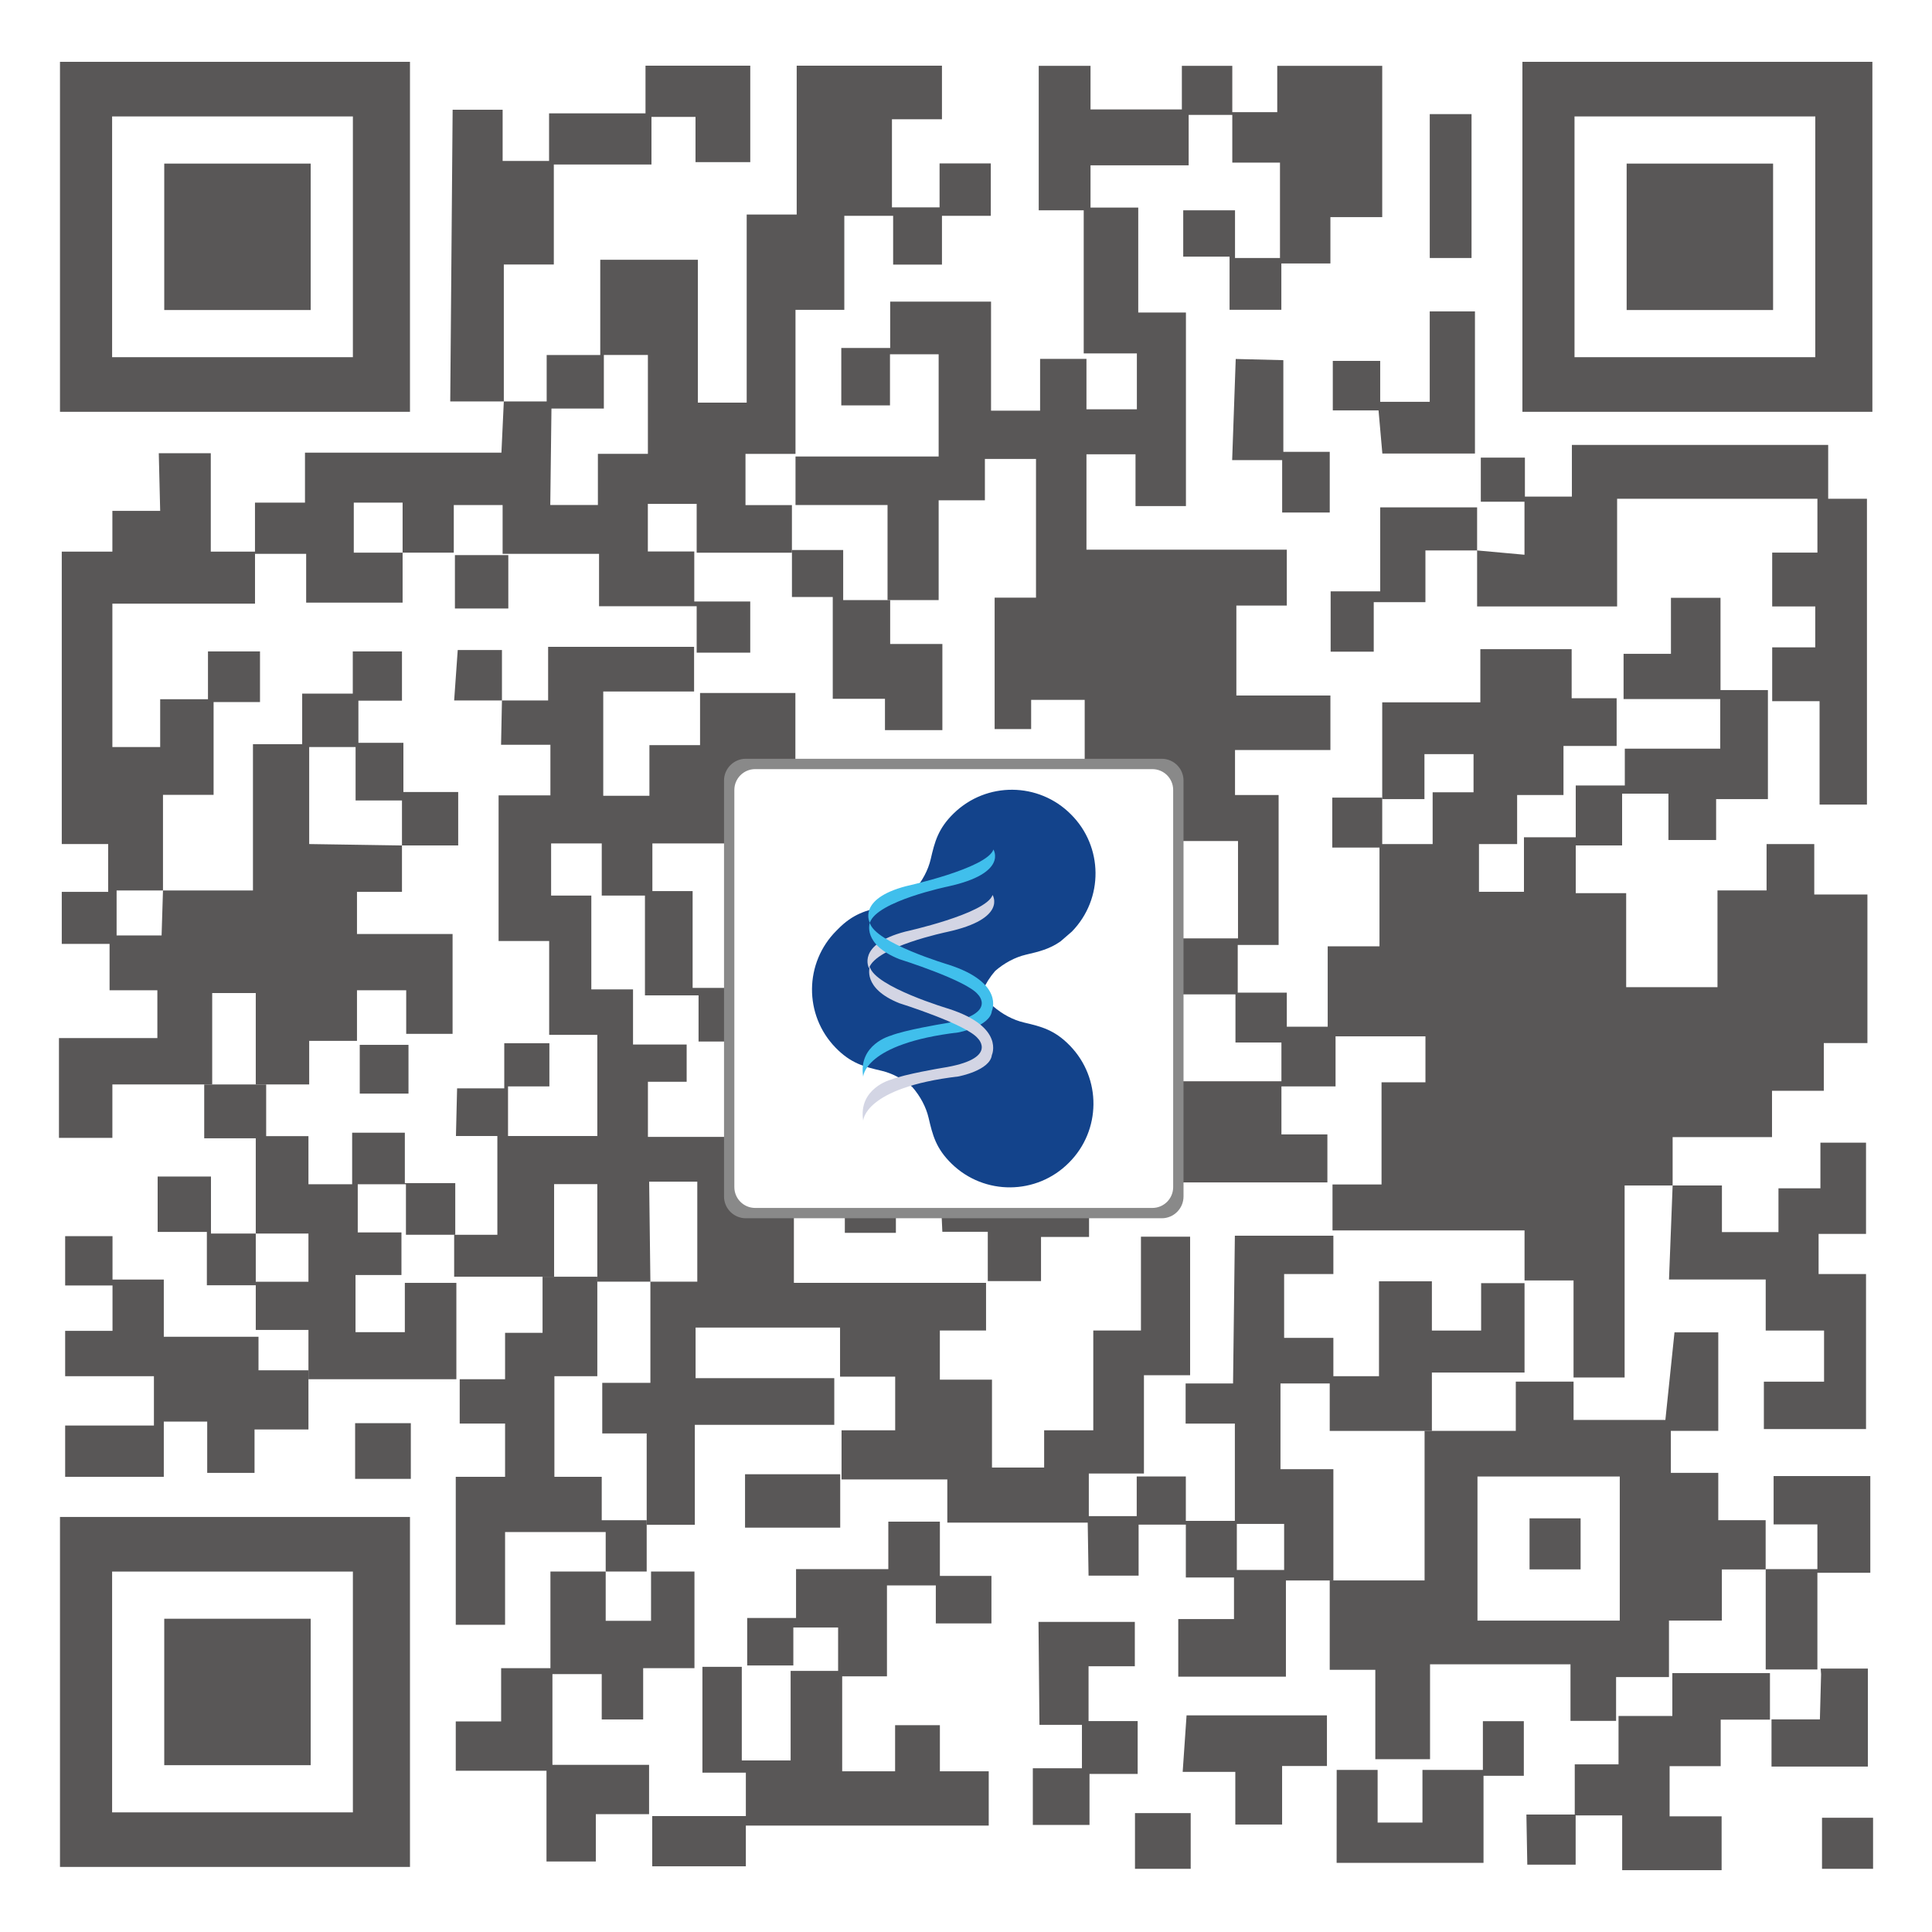 <?xml version="1.0" encoding="utf-8"?>
<!-- Generator: Adobe Illustrator 17.0.0, SVG Export Plug-In . SVG Version: 6.00 Build 0)  -->
<!DOCTYPE svg PUBLIC "-//W3C//DTD SVG 1.1//EN" "http://www.w3.org/Graphics/SVG/1.1/DTD/svg11.dtd">
<svg version="1.1" id="隔离模式" xmlns="http://www.w3.org/2000/svg" xmlns:xlink="http://www.w3.org/1999/xlink" x="0px"
	 y="0px" width="73.565px" height="73.565px" viewBox="498.889 710.419 73.565 73.565"
	 enable-background="new 498.889 710.419 73.565 73.565" xml:space="preserve">
<g>
	<rect x="498.889" y="710.419" fill="#FFFFFF" width="73.565" height="73.565"/>
	<g>
		<path fill="#595757" d="M534.665,716.638v1.677h-1.813v-3.355h1.904v-2.04h-5.531v5.667h-1.904v7.163h-1.859v-5.44h-3.717v3.627
			h-2.04v1.768h-1.632l-0.091,1.949h-7.48v1.904h-1.904v1.949h1.949v1.859h3.672v-1.904h-1.859v-1.904h1.859v1.904h1.949v-1.813
			h1.859v1.859h3.672v1.995h3.717v1.768h2.04v-1.949h-2.131v-1.904h-1.768v-1.813h1.859v1.859h3.627v-1.813h-1.768v-1.949h1.904
			v-5.485h1.859v-3.581h1.859v1.859h1.859v-1.859h1.859v-1.995h-1.95V716.638z M523.559,727.699h-1.904v1.949h-1.813l0.045-3.672
			h1.995v-2.04h1.677V727.699z"/>
		<polygon fill="#595757" points="519.977,720.491 519.977,716.683 523.695,716.683 523.695,714.87 525.372,714.87 525.372,716.593 
			527.457,716.593 527.457,712.921 523.468,712.921 523.468,714.734 519.796,714.734 519.796,716.547 518.028,716.547 
			518.028,714.598 516.124,714.598 516.033,725.705 518.073,725.705 518.073,720.491 		"/>
		<polygon fill="#595757" points="504.935,727.677 506.915,727.677 506.915,731.424 508.599,731.424 508.599,733.404 
			503.168,733.404 503.168,738.865 504.988,738.865 504.988,737.044 506.808,737.044 506.808,735.224 508.789,735.224 
			508.789,737.152 507.022,737.152 507.022,740.685 505.095,740.685 505.095,744.325 503.329,744.325 503.329,746.038 
			505.042,746.038 505.095,744.325 508.521,744.325 508.521,738.757 510.395,738.757 510.395,736.83 512.322,736.83 
			512.322,735.224 514.195,735.224 514.195,737.098 512.536,737.098 512.536,738.704 514.249,738.704 514.249,740.577 
			516.336,740.577 516.336,742.612 514.195,742.612 514.195,740.899 512.429,740.899 512.429,738.865 510.662,738.865 
			510.662,742.558 514.195,742.612 514.195,744.378 512.482,744.378 512.482,745.984 516.122,745.984 516.122,749.785 
			514.356,749.785 514.356,748.125 512.482,748.125 512.482,750.052 510.662,750.052 510.662,751.712 508.628,751.712 
			508.628,748.232 506.969,748.232 506.969,751.712 503.168,751.712 503.168,753.746 501.134,753.746 501.134,749.945 
			504.881,749.945 504.881,748.125 503.061,748.125 503.061,746.359 501.241,746.359 501.241,744.378 503.008,744.378 
			503.008,742.558 501.241,742.558 501.241,731.424 503.168,731.424 503.168,729.871 504.988,729.871 		"/>
		<polygon fill="#595757" points="516.318,735.17 518.002,735.17 518.002,737.09 519.76,737.09 519.76,735.049 525.318,735.049 
			525.318,736.75 521.859,736.75 521.859,740.72 523.617,740.72 523.617,738.792 525.545,738.792 525.545,736.807 529.175,736.807 
			529.175,742.535 523.73,742.535 523.73,744.35 525.262,744.35 525.262,748.036 526.736,748.036 526.736,750.078 525.488,750.078 
			525.488,748.32 523.447,748.32 523.447,744.52 521.802,744.52 521.802,742.535 519.874,742.535 519.874,744.52 521.405,744.52 
			521.405,748.093 522.993,748.093 522.993,750.192 525.035,750.192 525.035,751.61 523.56,751.61 523.56,753.708 529.118,753.708 
			529.118,759.266 536.435,759.266 536.435,761.081 534.676,761.081 534.676,762.953 536.661,762.953 536.661,766.299 
			538.647,766.299 538.647,764.881 540.518,764.881 540.518,761.081 542.333,761.081 542.333,757.508 544.205,757.508 
			544.205,762.783 542.447,762.783 542.447,766.526 540.348,766.526 540.348,768.397 534.96,768.397 534.96,766.753 
			530.933,766.753 530.933,764.881 532.975,764.881 532.975,762.839 530.876,762.839 530.876,760.968 525.375,760.968 
			525.375,762.896 530.656,762.896 530.656,764.672 525.346,764.672 525.346,768.479 523.513,768.479 523.513,765.001 
			521.821,765.001 521.821,763.074 523.654,763.074 523.654,759.221 525.44,759.221 525.44,755.414 523.607,755.414 
			523.654,759.221 521.633,759.221 521.633,755.508 519.988,755.508 519.988,759.033 516.182,759.033 516.182,757.435 
			517.827,757.435 517.827,753.675 521.633,753.675 521.633,749.822 519.8,749.822 519.8,746.25 517.874,746.25 517.874,740.705 
			519.847,740.705 519.847,738.778 517.968,738.778 518.002,737.09 516.182,737.09 		"/>
		<polygon fill="#595757" points="567.971,744.479 567.971,742.559 566.155,742.559 566.155,744.324 564.286,744.324 
			564.286,748.008 560.809,748.008 560.809,744.428 558.889,744.428 558.889,742.611 560.654,742.611 560.654,740.639 
			562.418,740.639 562.418,742.404 564.234,742.404 564.234,740.847 566.206,740.847 566.206,736.695 564.39,736.695 
			564.39,738.926 560.757,738.926 560.757,740.328 558.889,740.328 558.889,742.3 556.917,742.3 556.917,744.376 555.204,744.376 
			555.204,742.559 556.657,742.559 556.657,740.691 558.422,740.691 558.422,738.823 560.446,738.823 560.446,737.006 
			558.733,737.006 558.733,735.138 555.256,735.138 555.256,737.162 551.52,737.162 551.52,740.847 553.128,740.847 
			553.128,739.134 554.997,739.134 554.997,740.587 553.44,740.587 553.44,742.559 551.416,742.559 551.416,746.452 
			549.444,746.452 549.444,749.513 547.887,749.513 547.887,748.216 546.018,748.216 546.018,746.4 547.575,746.4 547.575,740.691 
			545.915,740.691 545.915,738.978 549.547,738.978 549.547,736.902 545.966,736.902 545.966,733.477 547.887,733.477 
			547.887,731.349 540.258,731.349 540.258,727.717 542.126,727.717 542.126,729.689 544.046,729.689 544.046,722.319 
			542.23,722.319 542.23,718.323 540.413,718.323 540.413,716.714 544.15,716.714 544.15,714.794 545.811,714.794 545.811,716.611 
			547.627,716.611 547.627,720.243 545.915,720.243 545.915,718.427 543.943,718.427 543.943,720.191 545.707,720.191 
			545.707,722.215 547.679,722.215 547.679,720.451 549.547,720.451 549.547,718.686 551.52,718.686 551.52,712.926 
			547.523,712.926 547.523,714.69 545.811,714.69 545.811,712.926 543.891,712.926 543.891,714.586 540.413,714.586 
			540.413,712.926 538.441,712.926 538.441,718.427 540.154,718.427 540.154,723.876 542.178,723.876 542.178,726.004 
			540.258,726.004 540.258,724.084 538.493,724.084 538.493,726.056 536.625,726.056 536.625,721.904 532.785,721.904 
			532.785,723.669 530.923,723.669 530.923,725.855 532.777,725.855 532.777,723.909 534.63,723.909 534.63,727.801 529.18,727.801 
			529.18,729.649 532.684,729.649 532.684,733.269 534.63,733.269 534.63,729.469 536.391,729.469 536.391,727.894 538.337,727.894 
			538.337,733.176 536.762,733.176 536.762,738.18 538.152,738.18 538.152,737.068 540.191,737.068 540.191,742.443 
			544.732,742.443 546.029,742.443 546.029,746.15 543.527,746.15 543.527,748.282 545.932,748.282 545.932,750.114 
			547.682,750.114 547.682,751.591 543.715,751.591 543.715,755.442 549.432,755.442 549.432,753.614 547.682,753.614 
			547.682,751.786 549.743,751.786 549.743,749.88 553.166,749.88 553.166,751.63 551.494,751.63 551.494,755.52 549.627,755.52 
			549.627,757.27 556.939,757.27 556.939,759.175 558.805,759.175 558.805,762.87 560.75,762.87 560.75,755.559 562.578,755.559 
			562.578,753.717 566.362,753.717 566.362,751.953 568.334,751.953 568.334,750.136 569.995,750.136 569.995,744.479 		"/>
		<polygon fill="#595757" points="509.024,753.68 510.634,753.68 510.634,755.512 512.298,755.512 512.298,753.549 514.304,753.549 
			514.304,755.469 516.224,755.469 516.224,757.435 514.346,757.435 514.346,755.512 512.511,755.512 512.511,757.346 
			514.175,757.346 514.175,758.968 512.426,758.968 512.426,761.144 514.304,761.144 514.304,759.267 516.266,759.267 
			516.266,762.936 510.634,762.936 510.634,761.059 508.628,761.059 508.628,759.224 510.634,759.224 510.634,757.389 
			508.628,757.389 508.628,753.762 506.665,753.762 506.665,751.712 509.024,751.712 		"/>
		<polygon fill="#595757" points="549.556,735.233 551.197,735.233 551.197,733.347 553.165,733.347 553.165,731.378 
			555.133,731.378 555.133,733.511 560.464,733.511 560.464,729.41 568.091,729.41 568.091,731.46 566.369,731.46 566.369,733.511 
			568.009,733.511 568.009,735.069 566.369,735.069 566.369,737.119 568.173,737.119 568.173,741.056 569.977,741.056 
			569.977,729.41 568.501,729.41 568.501,727.36 558.742,727.36 558.742,729.328 556.937,729.328 556.937,731.542 555.133,731.378 
			555.133,729.738 551.443,729.738 551.443,732.936 549.556,732.936 		"/>
		<polygon fill="#595757" points="560.71,735.315 562.514,735.315 562.514,733.182 564.401,733.182 564.401,737.037 560.71,737.037 
					"/>
		<polygon fill="#595757" points="551.525,727.688 555.051,727.688 555.051,722.275 553.329,722.275 553.329,725.719 
			551.443,725.719 551.443,724.161 549.638,724.161 549.638,726.047 551.38,726.047 		"/>
		<polygon fill="#595757" points="545.942,724.088 547.755,724.133 547.755,727.623 549.522,727.623 549.522,729.934 
			547.71,729.934 547.71,727.94 545.806,727.94 		"/>
		<polygon fill="#595757" points="556.939,759.278 555.286,759.278 555.286,761.083 553.411,761.083 553.411,759.208 
			551.397,759.208 551.397,762.82 549.66,762.82 549.66,761.361 547.785,761.361 547.785,758.93 549.66,758.93 549.66,757.472 
			545.909,757.472 545.84,763.098 544.034,763.098 544.034,764.626 545.909,764.626 545.909,768.446 547.785,768.446 
			547.785,770.599 549.66,770.599 549.66,766.362 547.646,766.362 547.646,763.098 549.521,763.098 549.521,764.904 
			553.411,764.904 553.411,762.681 556.939,762.681 		"/>
		<polygon fill="#595757" points="562.578,755.559 564.455,755.559 564.455,757.333 566.608,757.333 566.608,755.666 
			568.205,755.666 568.205,753.929 569.942,753.929 569.942,757.402 568.136,757.402 568.136,758.93 569.942,758.93 
			569.942,764.834 566.052,764.834 566.052,763.028 568.344,763.028 568.344,761.083 566.122,761.083 566.122,759.139 
			562.44,759.139 		"/>
		<path fill="#595757" d="M564.316,768.307v-1.806h-1.806v-1.598h1.806v-3.751h-1.667l-0.347,3.334h-3.496v-1.459h-2.2v1.875h-3.473
			v5.696h-3.612v3.403h1.736v3.403h2.084v-3.612h5.348v2.153h1.736v-1.667h2.014v-2.153h2.014v-1.945h1.667v-1.875h-1.804V768.307z
			 M560.565,772.127h-5.418v-5.487h5.418V772.127z"/>
		<polygon fill="#595757" points="501.37,761.094 503.173,761.094 503.173,759.366 501.37,759.366 501.37,757.488 503.173,757.488 
			503.173,759.141 505.126,759.141 505.126,761.319 508.732,761.319 508.732,762.596 510.634,762.596 510.634,764.849 
			508.581,764.849 508.581,766.502 506.779,766.502 506.779,764.549 505.126,764.549 505.126,766.652 501.37,766.652 
			501.37,764.699 504.75,764.699 504.75,762.821 501.37,762.821 		"/>
		<polygon fill="#595757" points="516.243,766.652 518.121,766.652 518.121,764.624 516.393,764.624 516.393,762.936 
			518.121,762.936 518.121,761.169 519.548,761.169 519.548,759.033 521.633,759.033 521.633,762.821 519.999,762.821 
			519.999,766.652 521.801,766.652 521.801,768.305 523.513,768.305 523.513,770.258 521.952,770.258 521.952,768.755 
			518.121,768.755 518.121,772.286 516.243,772.286 		"/>
		<polygon fill="#595757" points="516.243,775.966 517.971,775.966 517.971,773.938 519.848,773.938 519.848,770.258 
			521.952,770.258 521.952,772.135 523.679,772.135 523.679,770.258 525.332,770.258 525.332,773.938 523.379,773.938 
			523.379,775.891 521.801,775.891 521.801,774.164 519.924,774.164 519.924,777.619 523.604,777.619 523.604,779.497 
			521.576,779.497 521.576,781.299 519.698,781.299 519.698,777.844 516.243,777.844 		"/>
		<polygon fill="#595757" points="544.07,775.734 549.415,775.734 549.415,777.664 547.708,777.664 547.708,779.891 
			545.926,779.891 545.926,777.887 543.922,777.887 		"/>
		<polygon fill="#595757" points="549.786,777.813 551.345,777.813 551.345,779.817 553.052,779.817 553.052,777.813 
			555.353,777.813 555.353,775.957 556.912,775.957 556.912,778.036 555.377,778.036 555.377,781.352 549.784,781.352 		"/>
		<polygon fill="#595757" points="557.01,779.511 558.851,779.511 558.851,777.6 560.518,777.6 560.518,775.759 562.567,775.759 
			562.567,774.127 566.284,774.127 566.284,775.898 564.408,775.898 564.408,777.67 562.463,777.67 562.463,779.58 564.443,779.58 
			564.443,781.63 560.657,781.63 560.657,779.545 558.885,779.545 558.885,781.421 557.044,781.421 		"/>
		<polygon fill="#595757" points="566.527,773.988 568.09,773.988 568.09,770.306 570.105,770.306 570.105,766.623 566.423,766.623 
			566.423,768.464 568.09,768.464 568.09,770.167 566.122,770.167 566.122,773.988 		"/>
		<polygon fill="#595757" points="568.231,774.167 568.185,775.887 566.343,775.887 566.343,777.684 570.012,777.684 
			570.012,773.954 568.215,773.954 		"/>
		<polygon fill="#595757" points="540.338,770.414 542.244,770.414 542.244,768.473 544.042,768.473 544.042,770.486 
			545.876,770.486 545.876,772.069 543.754,772.069 543.754,774.262 547.853,774.262 547.853,770.199 545.984,770.199 
			545.984,768.329 544.042,768.329 544.042,766.639 542.172,766.639 542.172,768.149 540.302,768.149 		"/>
		<polygon fill="#595757" points="538.432,772.176 542.1,772.176 542.1,773.866 540.338,773.866 540.338,775.952 542.208,775.952 
			542.208,777.966 540.374,777.966 540.374,779.908 538.216,779.908 538.216,777.75 540.086,777.75 540.086,776.096 
			538.468,776.096 		"/>
		<polygon fill="#595757" points="529.2,770.167 532.714,770.167 532.714,768.359 534.677,768.359 534.677,770.425 536.64,770.425 
			536.64,772.234 534.522,772.234 534.522,770.787 532.662,770.787 532.662,774.249 530.957,774.249 530.957,777.865 
			532.972,777.865 532.972,776.109 534.677,776.109 534.677,777.865 536.537,777.865 536.537,779.932 527.289,779.932 
			527.289,781.482 523.724,781.482 523.724,779.57 527.289,779.57 527.289,777.917 525.635,777.917 525.635,773.887 
			527.134,773.887 527.134,777.452 528.994,777.452 528.994,774.042 530.802,774.042 530.802,772.389 529.097,772.389 
			529.097,773.835 527.34,773.835 527.34,772.027 529.2,772.027 		"/>
		<polygon fill="#595757" points="504.892,757.327 506.766,757.327 506.766,759.358 508.628,759.358 508.628,757.389 
			506.922,757.389 506.922,755.218 504.892,755.218 		"/>
		<polygon fill="#595757" points="516.294,751.86 518.09,751.86 518.09,750.142 519.808,750.142 519.808,751.787 518.233,751.787 
			518.233,753.675 516.25,753.675 		"/>
		<polygon fill="#595757" points="534.771,757.322 536.501,757.322 536.501,759.2 538.528,759.2 538.528,757.519 540.357,757.519 
			540.357,756.234 534.721,756.234 		"/>
		<polygon fill="#595757" points="530.598,737.027 532.586,737.027 532.586,738.22 534.772,738.22 534.772,734.94 532.784,734.94 
			532.784,733.269 530.995,733.269 530.995,731.362 529.044,731.362 529.044,733.151 530.598,733.151 		"/>
		<rect x="516.211" y="731.556" fill="#595757" width="2.033" height="2.033"/>
		<rect x="512.587" y="750.204" fill="#595757" width="1.856" height="1.856"/>
		<rect x="512.411" y="764.609" fill="#595757" width="2.121" height="2.121"/>
		<rect x="527.258" y="766.554" fill="#595757" width="3.624" height="2.033"/>
		<rect x="531.058" y="756.213" fill="#595757" width="1.944" height="1.149"/>
		<rect x="553.33" y="714.764" fill="#595757" width="1.591" height="5.479"/>
		<rect x="555.274" y="727.844" fill="#595757" width="1.679" height="1.679"/>
		<rect x="549.618" y="740.79" fill="#595757" width="1.902" height="1.902"/>
		<rect x="557.13" y="768.233" fill="#595757" width="1.944" height="1.944"/>
		<rect x="542.106" y="779.457" fill="#595757" width="2.121" height="2.121"/>
		<rect x="568.266" y="779.634" fill="#595757" width="1.944" height="1.944"/>
		<path fill="#595757" d="M556.858,712.773V726.1h13.326v-13.326L556.858,712.773L556.858,712.773z M568.01,724.02h-9.168v-9.168
			h9.168V724.02z"/>
		<rect x="560.827" y="716.648" fill="#595757" width="5.576" height="5.576"/>
		<path fill="#595757" d="M501.173,712.773V726.1H514.5v-13.326L501.173,712.773L501.173,712.773z M512.326,724.02h-9.168v-9.168
			h9.168V724.02z"/>
		<rect x="505.143" y="716.648" fill="#595757" width="5.576" height="5.576"/>
		<path fill="#595757" d="M501.173,768.181v13.326H514.5v-13.326H501.173z M512.326,779.428h-9.168v-9.168h9.168V779.428z"/>
		<rect x="505.143" y="772.056" fill="#595757" width="5.576" height="5.576"/>
		<g>
			<path fill="#898989" d="M543.954,755.977c0,0.459-0.372,0.83-0.83,0.83h-15.836c-0.459,0-0.83-0.372-0.83-0.83v-15.836
				c0-0.459,0.372-0.83,0.83-0.83h15.836c0.459,0,0.83,0.372,0.83,0.83V755.977z"/>
			<path fill="#FFFFFF" d="M543.56,755.621c0,0.438-0.355,0.793-0.793,0.793h-15.123c-0.438,0-0.793-0.355-0.793-0.793v-15.123
				c0-0.438,0.355-0.793,0.793-0.793h15.123c0.438,0,0.793,0.355,0.793,0.793V755.621z"/>
			<g>
				<path fill="#13438B" d="M539.703,745.891c1.216-1.247,1.197-3.239-0.036-4.464c-1.225-1.233-3.217-1.252-4.464-0.036
					c-0.597,0.582-0.723,1.086-0.876,1.744c-0.097,0.417-0.321,0.832-0.62,1.176c-0.344,0.299-0.758,0.523-1.176,0.62
					c-0.658,0.153-1.162,0.279-1.744,0.876c-0.004,0.004-0.008,0.008-0.012,0.013c-0.01,0.01-0.021,0.02-0.031,0.03
					c-1.233,1.225-1.251,3.217-0.036,4.464c0.582,0.597,1.086,0.723,1.744,0.876c0.417,0.097,0.832,0.321,1.176,0.62
					c0.299,0.344,0.523,0.758,0.62,1.176c0.153,0.658,0.279,1.162,0.876,1.744c1.247,1.216,3.239,1.197,4.464-0.036
					c1.233-1.225,1.252-3.217,0.036-4.464c-0.582-0.597-1.086-0.723-1.744-0.876c-0.417-0.097-0.832-0.321-1.176-0.62
					c-0.157-0.18-0.292-0.38-0.4-0.589c0.117-0.27,0.281-0.529,0.479-0.756c0.344-0.299,0.758-0.523,1.176-0.62
					c0.492-0.114,0.898-0.213,1.314-0.506"/>
				<g>
					<path fill="#40BFEC" d="M532.009,745.555c0,0-0.491-0.903,1.382-1.394c0,0,3.073-0.674,3.325-1.394
						c0,0,0.571,0.903-1.725,1.405C534.991,744.173,532.272,744.732,532.009,745.555z"/>
					<path fill="#D3D5E4" d="M531.978,747.286c0,0-0.491-0.903,1.382-1.394c0,0,3.073-0.674,3.324-1.394
						c0,0,0.571,0.903-1.725,1.405C534.96,745.904,532.241,746.464,531.978,747.286z"/>
					<path fill="#40BFEC" d="M531.757,751.417c0,0,0.022-1.26,3.626-1.687c0,0,1.201-0.224,1.273-0.814c0,0,0.499-1.069-1.639-1.761
						c0,0-2.817-0.837-3.007-1.599c0,0-0.302,0.815,1.123,1.385c0,0,2.565,0.804,2.993,1.344c0,0,0.804,0.784-1.364,1.12
						c0,0-1.415,0.234-1.955,0.448C532.807,749.852,531.559,750.186,531.757,751.417z"/>
					<path fill="#D3D5E4" d="M531.757,753.094c0,0,0.022-1.26,3.626-1.687c0,0,1.201-0.224,1.273-0.814c0,0,0.499-1.069-1.639-1.761
						c0,0-2.817-0.837-3.007-1.599c0,0-0.302,0.815,1.123,1.385c0,0,2.565,0.804,2.993,1.344c0,0,0.804,0.784-1.364,1.12
						c0,0-1.415,0.234-1.955,0.448C532.807,751.529,531.559,751.864,531.757,753.094z"/>
				</g>
			</g>
		</g>
	</g>
</g>
</svg>
